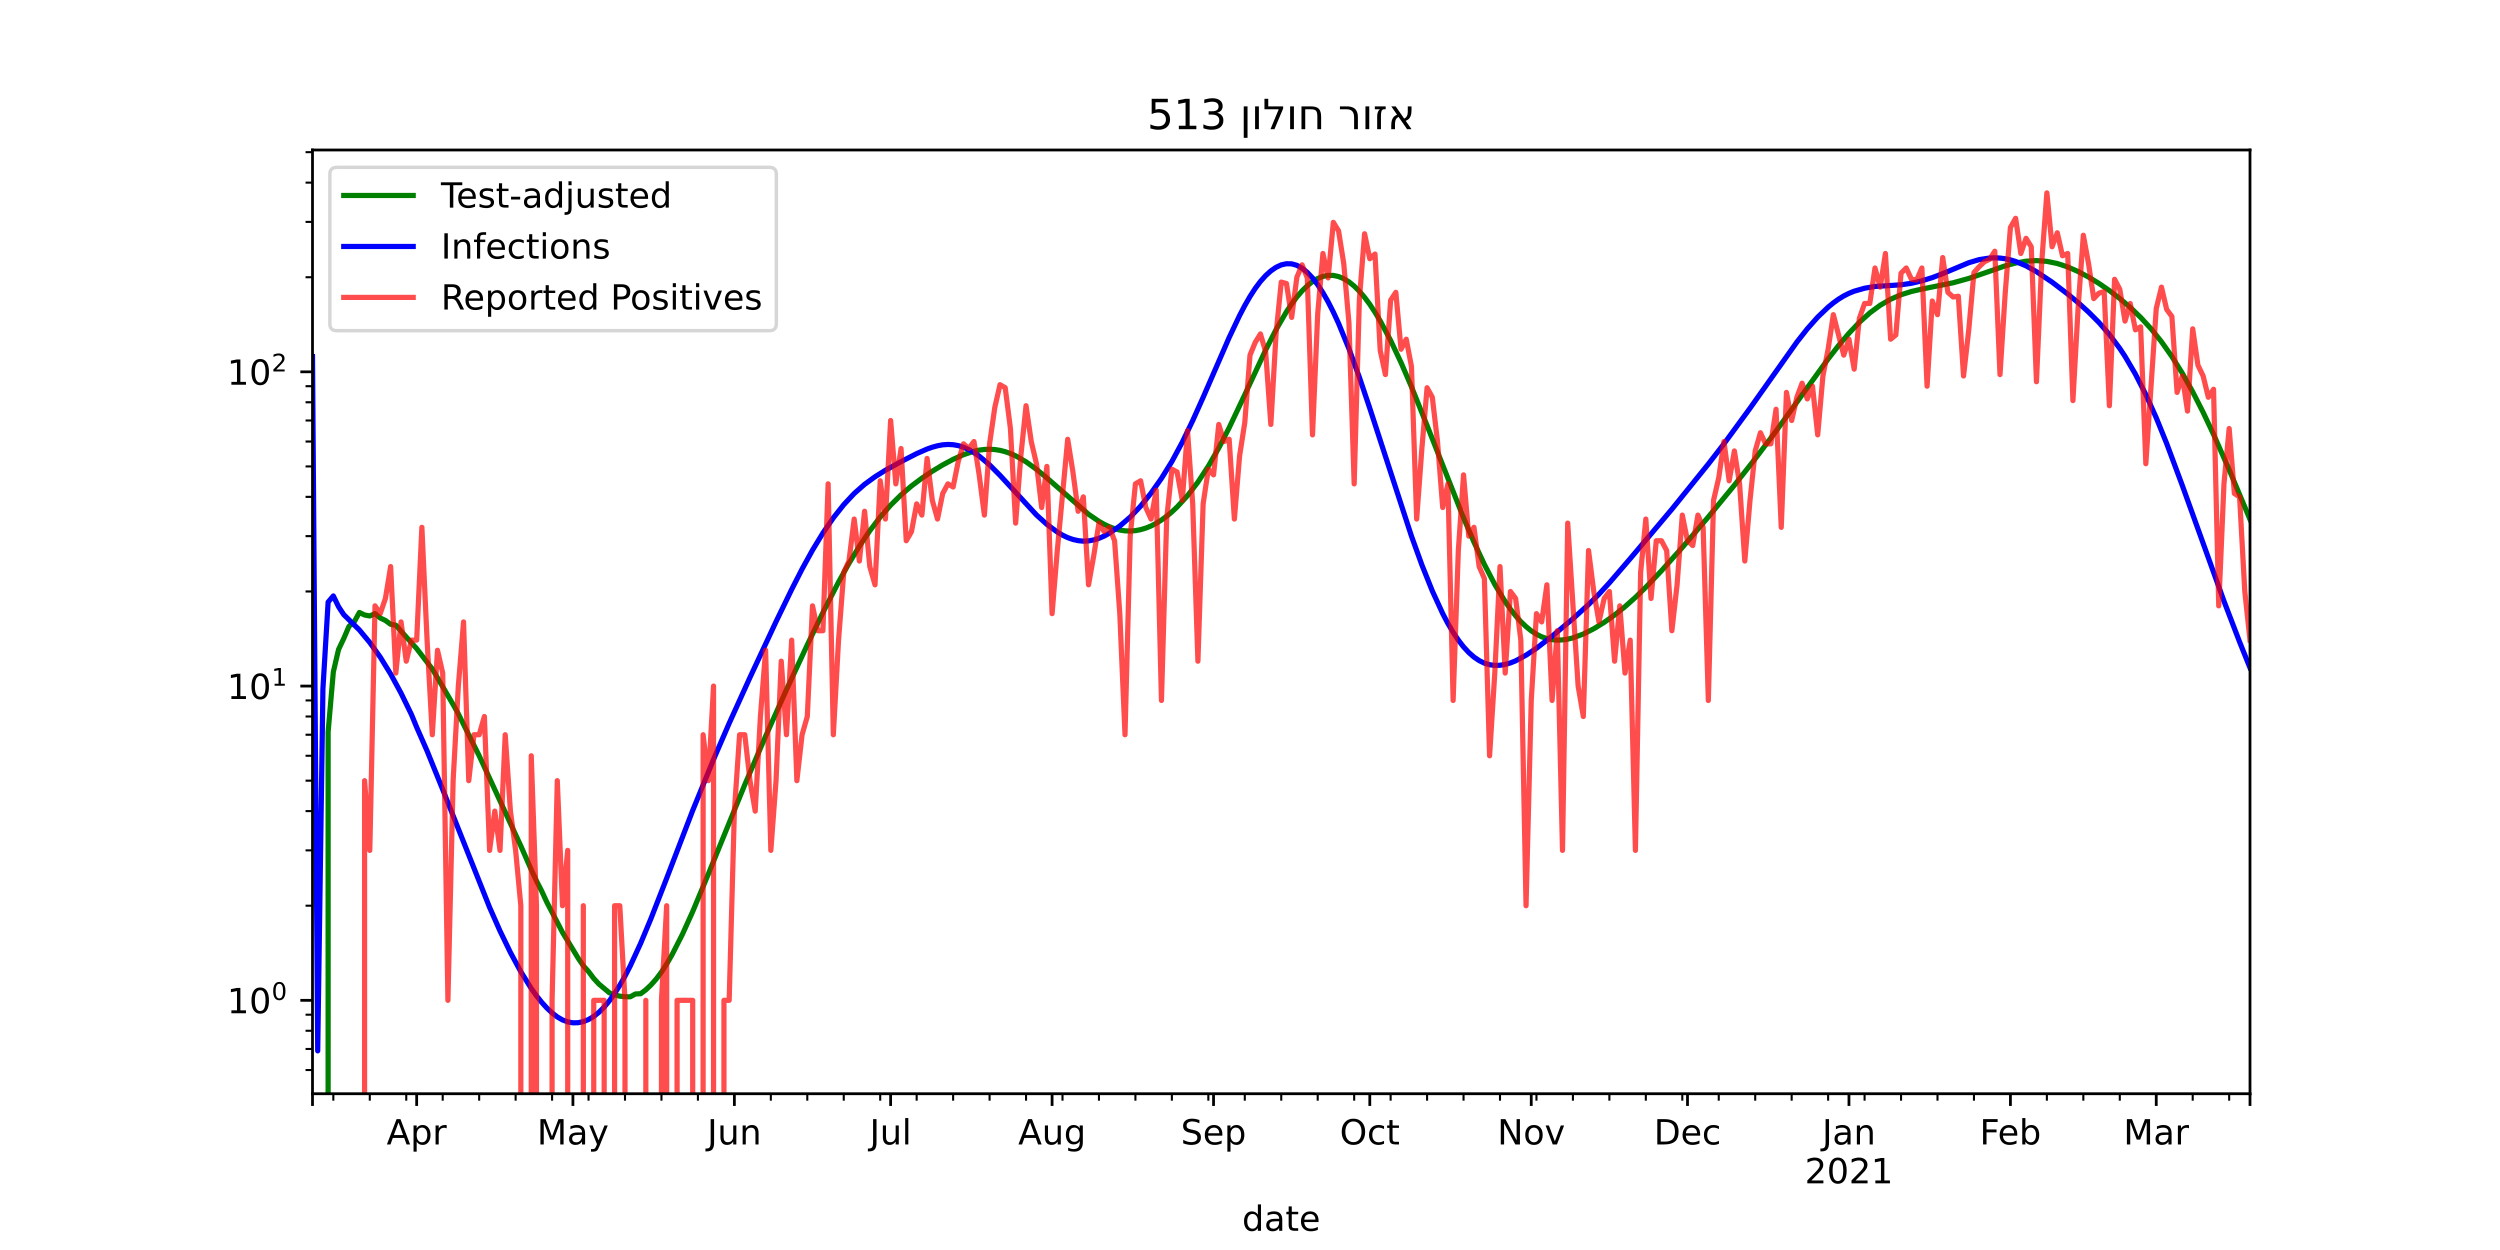 <?xml version="1.0" encoding="utf-8" standalone="no"?>
<!DOCTYPE svg PUBLIC "-//W3C//DTD SVG 1.1//EN"
  "http://www.w3.org/Graphics/SVG/1.1/DTD/svg11.dtd">
<!-- Created with matplotlib (https://matplotlib.org/) -->
<svg height="360pt" version="1.1" viewBox="0 0 720 360" width="720pt" xmlns="http://www.w3.org/2000/svg" xmlns:xlink="http://www.w3.org/1999/xlink">
 <defs>
  <style type="text/css">*{stroke-linecap:butt;stroke-linejoin:round;}</style>
 </defs>
 <g id="figure_1">
  <g id="patch_1">
   <path d="M 0 360 
L 720 360 
L 720 0 
L 0 0 
z
" style="fill:#ffffff;"/>
  </g>
  <g id="axes_1">
   <g id="patch_2">
    <path d="M 90 315 
L 648 315 
L 648 43.2 
L 90 43.2 
z
" style="fill:#ffffff;"/>
   </g>
   <g id="matplotlib.axis_1">
    <g id="xtick_1">
     <g id="line2d_1">
      <defs>
       <path d="M 0 0 
L 0 3.5 
" id="mc187a72973" style="stroke:#000000;stroke-width:0.8;"/>
      </defs>
      <g>
       <use style="stroke:#000000;stroke-width:0.8;" x="90" xlink:href="#mc187a72973" y="315"/>
      </g>
     </g>
    </g>
    <g id="xtick_2">
     <g id="line2d_2">
      <g>
       <use style="stroke:#000000;stroke-width:0.8;" x="120" xlink:href="#mc187a72973" y="315"/>
      </g>
     </g>
     <g id="text_1">
      <!-- Apr -->
      <g transform="translate(111.35 329.598)scale(0.1 -0.1)">
       <defs>
        <path d="M 34.188 63.188 
L 20.797 26.906 
L 47.609 26.906 
z
M 28.609 72.906 
L 39.797 72.906 
L 67.578 0 
L 57.328 0 
L 50.688 18.703 
L 17.828 18.703 
L 11.188 0 
L 0.781 0 
z
" id="DejaVuSans-65"/>
        <path d="M 18.109 8.203 
L 18.109 -20.797 
L 9.078 -20.797 
L 9.078 54.688 
L 18.109 54.688 
L 18.109 46.391 
Q 20.953 51.266 25.266 53.625 
Q 29.594 56 35.594 56 
Q 45.562 56 51.781 48.094 
Q 58.016 40.188 58.016 27.297 
Q 58.016 14.406 51.781 6.484 
Q 45.562 -1.422 35.594 -1.422 
Q 29.594 -1.422 25.266 0.953 
Q 20.953 3.328 18.109 8.203 
z
M 48.688 27.297 
Q 48.688 37.203 44.609 42.844 
Q 40.531 48.484 33.406 48.484 
Q 26.266 48.484 22.188 42.844 
Q 18.109 37.203 18.109 27.297 
Q 18.109 17.391 22.188 11.75 
Q 26.266 6.109 33.406 6.109 
Q 40.531 6.109 44.609 11.75 
Q 48.688 17.391 48.688 27.297 
z
" id="DejaVuSans-112"/>
        <path d="M 41.109 46.297 
Q 39.594 47.172 37.812 47.578 
Q 36.031 48 33.891 48 
Q 26.266 48 22.188 43.047 
Q 18.109 38.094 18.109 28.812 
L 18.109 0 
L 9.078 0 
L 9.078 54.688 
L 18.109 54.688 
L 18.109 46.188 
Q 20.953 51.172 25.484 53.578 
Q 30.031 56 36.531 56 
Q 37.453 56 38.578 55.875 
Q 39.703 55.766 41.062 55.516 
z
" id="DejaVuSans-114"/>
       </defs>
       <use xlink:href="#DejaVuSans-65"/>
       <use x="68.408" xlink:href="#DejaVuSans-112"/>
       <use x="131.885" xlink:href="#DejaVuSans-114"/>
      </g>
     </g>
    </g>
    <g id="xtick_3">
     <g id="line2d_3">
      <g>
       <use style="stroke:#000000;stroke-width:0.8;" x="165" xlink:href="#mc187a72973" y="315"/>
      </g>
     </g>
     <g id="text_2">
      <!-- May -->
      <g transform="translate(154.662 329.598)scale(0.1 -0.1)">
       <defs>
        <path d="M 9.812 72.906 
L 24.516 72.906 
L 43.109 23.297 
L 61.812 72.906 
L 76.516 72.906 
L 76.516 0 
L 66.891 0 
L 66.891 64.016 
L 48.094 14.016 
L 38.188 14.016 
L 19.391 64.016 
L 19.391 0 
L 9.812 0 
z
" id="DejaVuSans-77"/>
        <path d="M 34.281 27.484 
Q 23.391 27.484 19.188 25 
Q 14.984 22.516 14.984 16.5 
Q 14.984 11.719 18.141 8.906 
Q 21.297 6.109 26.703 6.109 
Q 34.188 6.109 38.703 11.406 
Q 43.219 16.703 43.219 25.484 
L 43.219 27.484 
z
M 52.203 31.203 
L 52.203 0 
L 43.219 0 
L 43.219 8.297 
Q 40.141 3.328 35.547 0.953 
Q 30.953 -1.422 24.312 -1.422 
Q 15.922 -1.422 10.953 3.297 
Q 6 8.016 6 15.922 
Q 6 25.141 12.172 29.828 
Q 18.359 34.516 30.609 34.516 
L 43.219 34.516 
L 43.219 35.406 
Q 43.219 41.609 39.141 45 
Q 35.062 48.391 27.688 48.391 
Q 23 48.391 18.547 47.266 
Q 14.109 46.141 10.016 43.891 
L 10.016 52.203 
Q 14.938 54.109 19.578 55.047 
Q 24.219 56 28.609 56 
Q 40.484 56 46.344 49.844 
Q 52.203 43.703 52.203 31.203 
z
" id="DejaVuSans-97"/>
        <path d="M 32.172 -5.078 
Q 28.375 -14.844 24.75 -17.812 
Q 21.141 -20.797 15.094 -20.797 
L 7.906 -20.797 
L 7.906 -13.281 
L 13.188 -13.281 
Q 16.891 -13.281 18.938 -11.516 
Q 21 -9.766 23.484 -3.219 
L 25.094 0.875 
L 2.984 54.688 
L 12.5 54.688 
L 29.594 11.922 
L 46.688 54.688 
L 56.203 54.688 
z
" id="DejaVuSans-121"/>
       </defs>
       <use xlink:href="#DejaVuSans-77"/>
       <use x="86.279" xlink:href="#DejaVuSans-97"/>
       <use x="147.559" xlink:href="#DejaVuSans-121"/>
      </g>
     </g>
    </g>
    <g id="xtick_4">
     <g id="line2d_4">
      <g>
       <use style="stroke:#000000;stroke-width:0.8;" x="211.5" xlink:href="#mc187a72973" y="315"/>
      </g>
     </g>
     <g id="text_3">
      <!-- Jun -->
      <g transform="translate(203.688 329.598)scale(0.1 -0.1)">
       <defs>
        <path d="M 9.812 72.906 
L 19.672 72.906 
L 19.672 5.078 
Q 19.672 -8.109 14.672 -14.062 
Q 9.672 -20.016 -1.422 -20.016 
L -5.172 -20.016 
L -5.172 -11.719 
L -2.094 -11.719 
Q 4.438 -11.719 7.125 -8.047 
Q 9.812 -4.391 9.812 5.078 
z
" id="DejaVuSans-74"/>
        <path d="M 8.5 21.578 
L 8.5 54.688 
L 17.484 54.688 
L 17.484 21.922 
Q 17.484 14.156 20.5 10.266 
Q 23.531 6.391 29.594 6.391 
Q 36.859 6.391 41.078 11.031 
Q 45.312 15.672 45.312 23.688 
L 45.312 54.688 
L 54.297 54.688 
L 54.297 0 
L 45.312 0 
L 45.312 8.406 
Q 42.047 3.422 37.719 1 
Q 33.406 -1.422 27.688 -1.422 
Q 18.266 -1.422 13.375 4.438 
Q 8.5 10.297 8.5 21.578 
z
M 31.109 56 
z
" id="DejaVuSans-117"/>
        <path d="M 54.891 33.016 
L 54.891 0 
L 45.906 0 
L 45.906 32.719 
Q 45.906 40.484 42.875 44.328 
Q 39.844 48.188 33.797 48.188 
Q 26.516 48.188 22.312 43.547 
Q 18.109 38.922 18.109 30.906 
L 18.109 0 
L 9.078 0 
L 9.078 54.688 
L 18.109 54.688 
L 18.109 46.188 
Q 21.344 51.125 25.703 53.562 
Q 30.078 56 35.797 56 
Q 45.219 56 50.047 50.172 
Q 54.891 44.344 54.891 33.016 
z
" id="DejaVuSans-110"/>
       </defs>
       <use xlink:href="#DejaVuSans-74"/>
       <use x="29.492" xlink:href="#DejaVuSans-117"/>
       <use x="92.871" xlink:href="#DejaVuSans-110"/>
      </g>
     </g>
    </g>
    <g id="xtick_5">
     <g id="line2d_5">
      <g>
       <use style="stroke:#000000;stroke-width:0.8;" x="256.5" xlink:href="#mc187a72973" y="315"/>
      </g>
     </g>
     <g id="text_4">
      <!-- Jul -->
      <g transform="translate(250.467 329.598)scale(0.1 -0.1)">
       <defs>
        <path d="M 9.422 75.984 
L 18.406 75.984 
L 18.406 0 
L 9.422 0 
z
" id="DejaVuSans-108"/>
       </defs>
       <use xlink:href="#DejaVuSans-74"/>
       <use x="29.492" xlink:href="#DejaVuSans-117"/>
       <use x="92.871" xlink:href="#DejaVuSans-108"/>
      </g>
     </g>
    </g>
    <g id="xtick_6">
     <g id="line2d_6">
      <g>
       <use style="stroke:#000000;stroke-width:0.8;" x="303" xlink:href="#mc187a72973" y="315"/>
      </g>
     </g>
     <g id="text_5">
      <!-- Aug -->
      <g transform="translate(293.237 329.598)scale(0.1 -0.1)">
       <defs>
        <path d="M 45.406 27.984 
Q 45.406 37.75 41.375 43.109 
Q 37.359 48.484 30.078 48.484 
Q 22.859 48.484 18.828 43.109 
Q 14.797 37.75 14.797 27.984 
Q 14.797 18.266 18.828 12.891 
Q 22.859 7.516 30.078 7.516 
Q 37.359 7.516 41.375 12.891 
Q 45.406 18.266 45.406 27.984 
z
M 54.391 6.781 
Q 54.391 -7.172 48.188 -13.984 
Q 42 -20.797 29.203 -20.797 
Q 24.469 -20.797 20.266 -20.094 
Q 16.062 -19.391 12.109 -17.922 
L 12.109 -9.188 
Q 16.062 -11.328 19.922 -12.344 
Q 23.781 -13.375 27.781 -13.375 
Q 36.625 -13.375 41.016 -8.766 
Q 45.406 -4.156 45.406 5.172 
L 45.406 9.625 
Q 42.625 4.781 38.281 2.391 
Q 33.938 0 27.875 0 
Q 17.828 0 11.672 7.656 
Q 5.516 15.328 5.516 27.984 
Q 5.516 40.672 11.672 48.328 
Q 17.828 56 27.875 56 
Q 33.938 56 38.281 53.609 
Q 42.625 51.219 45.406 46.391 
L 45.406 54.688 
L 54.391 54.688 
z
" id="DejaVuSans-103"/>
       </defs>
       <use xlink:href="#DejaVuSans-65"/>
       <use x="68.408" xlink:href="#DejaVuSans-117"/>
       <use x="131.787" xlink:href="#DejaVuSans-103"/>
      </g>
     </g>
    </g>
    <g id="xtick_7">
     <g id="line2d_7">
      <g>
       <use style="stroke:#000000;stroke-width:0.8;" x="349.5" xlink:href="#mc187a72973" y="315"/>
      </g>
     </g>
     <g id="text_6">
      <!-- Sep -->
      <g transform="translate(340.075 329.598)scale(0.1 -0.1)">
       <defs>
        <path d="M 53.516 70.516 
L 53.516 60.891 
Q 47.906 63.578 42.922 64.891 
Q 37.938 66.219 33.297 66.219 
Q 25.25 66.219 20.875 63.094 
Q 16.5 59.969 16.5 54.203 
Q 16.5 49.359 19.406 46.891 
Q 22.312 44.438 30.422 42.922 
L 36.375 41.703 
Q 47.406 39.594 52.656 34.297 
Q 57.906 29 57.906 20.125 
Q 57.906 9.516 50.797 4.047 
Q 43.703 -1.422 29.984 -1.422 
Q 24.812 -1.422 18.969 -0.25 
Q 13.141 0.922 6.891 3.219 
L 6.891 13.375 
Q 12.891 10.016 18.656 8.297 
Q 24.422 6.594 29.984 6.594 
Q 38.422 6.594 43.016 9.906 
Q 47.609 13.234 47.609 19.391 
Q 47.609 24.75 44.312 27.781 
Q 41.016 30.812 33.5 32.328 
L 27.484 33.5 
Q 16.453 35.688 11.516 40.375 
Q 6.594 45.062 6.594 53.422 
Q 6.594 63.094 13.406 68.656 
Q 20.219 74.219 32.172 74.219 
Q 37.312 74.219 42.625 73.281 
Q 47.953 72.359 53.516 70.516 
z
" id="DejaVuSans-83"/>
        <path d="M 56.203 29.594 
L 56.203 25.203 
L 14.891 25.203 
Q 15.484 15.922 20.484 11.062 
Q 25.484 6.203 34.422 6.203 
Q 39.594 6.203 44.453 7.469 
Q 49.312 8.734 54.109 11.281 
L 54.109 2.781 
Q 49.266 0.734 44.188 -0.344 
Q 39.109 -1.422 33.891 -1.422 
Q 20.797 -1.422 13.156 6.188 
Q 5.516 13.812 5.516 26.812 
Q 5.516 40.234 12.766 48.109 
Q 20.016 56 32.328 56 
Q 43.359 56 49.781 48.891 
Q 56.203 41.797 56.203 29.594 
z
M 47.219 32.234 
Q 47.125 39.594 43.094 43.984 
Q 39.062 48.391 32.422 48.391 
Q 24.906 48.391 20.391 44.141 
Q 15.875 39.891 15.188 32.172 
z
" id="DejaVuSans-101"/>
       </defs>
       <use xlink:href="#DejaVuSans-83"/>
       <use x="63.477" xlink:href="#DejaVuSans-101"/>
       <use x="125" xlink:href="#DejaVuSans-112"/>
      </g>
     </g>
    </g>
    <g id="xtick_8">
     <g id="line2d_8">
      <g>
       <use style="stroke:#000000;stroke-width:0.8;" x="394.5" xlink:href="#mc187a72973" y="315"/>
      </g>
     </g>
     <g id="text_7">
      <!-- Oct -->
      <g transform="translate(385.855 329.598)scale(0.1 -0.1)">
       <defs>
        <path d="M 39.406 66.219 
Q 28.656 66.219 22.328 58.203 
Q 16.016 50.203 16.016 36.375 
Q 16.016 22.609 22.328 14.594 
Q 28.656 6.594 39.406 6.594 
Q 50.141 6.594 56.422 14.594 
Q 62.703 22.609 62.703 36.375 
Q 62.703 50.203 56.422 58.203 
Q 50.141 66.219 39.406 66.219 
z
M 39.406 74.219 
Q 54.734 74.219 63.906 63.938 
Q 73.094 53.656 73.094 36.375 
Q 73.094 19.141 63.906 8.859 
Q 54.734 -1.422 39.406 -1.422 
Q 24.031 -1.422 14.812 8.828 
Q 5.609 19.094 5.609 36.375 
Q 5.609 53.656 14.812 63.938 
Q 24.031 74.219 39.406 74.219 
z
" id="DejaVuSans-79"/>
        <path d="M 48.781 52.594 
L 48.781 44.188 
Q 44.969 46.297 41.141 47.344 
Q 37.312 48.391 33.406 48.391 
Q 24.656 48.391 19.812 42.844 
Q 14.984 37.312 14.984 27.297 
Q 14.984 17.281 19.812 11.734 
Q 24.656 6.203 33.406 6.203 
Q 37.312 6.203 41.141 7.25 
Q 44.969 8.297 48.781 10.406 
L 48.781 2.094 
Q 45.016 0.344 40.984 -0.531 
Q 36.969 -1.422 32.422 -1.422 
Q 20.062 -1.422 12.781 6.344 
Q 5.516 14.109 5.516 27.297 
Q 5.516 40.672 12.859 48.328 
Q 20.219 56 33.016 56 
Q 37.156 56 41.109 55.141 
Q 45.062 54.297 48.781 52.594 
z
" id="DejaVuSans-99"/>
        <path d="M 18.312 70.219 
L 18.312 54.688 
L 36.812 54.688 
L 36.812 47.703 
L 18.312 47.703 
L 18.312 18.016 
Q 18.312 11.328 20.141 9.422 
Q 21.969 7.516 27.594 7.516 
L 36.812 7.516 
L 36.812 0 
L 27.594 0 
Q 17.188 0 13.234 3.875 
Q 9.281 7.766 9.281 18.016 
L 9.281 47.703 
L 2.688 47.703 
L 2.688 54.688 
L 9.281 54.688 
L 9.281 70.219 
z
" id="DejaVuSans-116"/>
       </defs>
       <use xlink:href="#DejaVuSans-79"/>
       <use x="78.711" xlink:href="#DejaVuSans-99"/>
       <use x="133.691" xlink:href="#DejaVuSans-116"/>
      </g>
     </g>
    </g>
    <g id="xtick_9">
     <g id="line2d_9">
      <g>
       <use style="stroke:#000000;stroke-width:0.8;" x="441" xlink:href="#mc187a72973" y="315"/>
      </g>
     </g>
     <g id="text_8">
      <!-- Nov -->
      <g transform="translate(431.241 329.598)scale(0.1 -0.1)">
       <defs>
        <path d="M 9.812 72.906 
L 23.094 72.906 
L 55.422 11.922 
L 55.422 72.906 
L 64.984 72.906 
L 64.984 0 
L 51.703 0 
L 19.391 60.984 
L 19.391 0 
L 9.812 0 
z
" id="DejaVuSans-78"/>
        <path d="M 30.609 48.391 
Q 23.391 48.391 19.188 42.75 
Q 14.984 37.109 14.984 27.297 
Q 14.984 17.484 19.156 11.844 
Q 23.344 6.203 30.609 6.203 
Q 37.797 6.203 41.984 11.859 
Q 46.188 17.531 46.188 27.297 
Q 46.188 37.016 41.984 42.703 
Q 37.797 48.391 30.609 48.391 
z
M 30.609 56 
Q 42.328 56 49.016 48.375 
Q 55.719 40.766 55.719 27.297 
Q 55.719 13.875 49.016 6.219 
Q 42.328 -1.422 30.609 -1.422 
Q 18.844 -1.422 12.172 6.219 
Q 5.516 13.875 5.516 27.297 
Q 5.516 40.766 12.172 48.375 
Q 18.844 56 30.609 56 
z
" id="DejaVuSans-111"/>
        <path d="M 2.984 54.688 
L 12.5 54.688 
L 29.594 8.797 
L 46.688 54.688 
L 56.203 54.688 
L 35.688 0 
L 23.484 0 
z
" id="DejaVuSans-118"/>
       </defs>
       <use xlink:href="#DejaVuSans-78"/>
       <use x="74.805" xlink:href="#DejaVuSans-111"/>
       <use x="135.986" xlink:href="#DejaVuSans-118"/>
      </g>
     </g>
    </g>
    <g id="xtick_10">
     <g id="line2d_10">
      <g>
       <use style="stroke:#000000;stroke-width:0.8;" x="486" xlink:href="#mc187a72973" y="315"/>
      </g>
     </g>
     <g id="text_9">
      <!-- Dec -->
      <g transform="translate(476.324 329.598)scale(0.1 -0.1)">
       <defs>
        <path d="M 19.672 64.797 
L 19.672 8.109 
L 31.594 8.109 
Q 46.688 8.109 53.688 14.938 
Q 60.688 21.781 60.688 36.531 
Q 60.688 51.172 53.688 57.984 
Q 46.688 64.797 31.594 64.797 
z
M 9.812 72.906 
L 30.078 72.906 
Q 51.266 72.906 61.172 64.094 
Q 71.094 55.281 71.094 36.531 
Q 71.094 17.672 61.125 8.828 
Q 51.172 0 30.078 0 
L 9.812 0 
z
" id="DejaVuSans-68"/>
       </defs>
       <use xlink:href="#DejaVuSans-68"/>
       <use x="77.002" xlink:href="#DejaVuSans-101"/>
       <use x="138.525" xlink:href="#DejaVuSans-99"/>
      </g>
     </g>
    </g>
    <g id="xtick_11">
     <g id="line2d_11">
      <g>
       <use style="stroke:#000000;stroke-width:0.8;" x="532.5" xlink:href="#mc187a72973" y="315"/>
      </g>
     </g>
     <g id="text_10">
      <!-- Jan -->
      <g transform="translate(524.792 329.598)scale(0.1 -0.1)">
       <use xlink:href="#DejaVuSans-74"/>
       <use x="29.492" xlink:href="#DejaVuSans-97"/>
       <use x="90.771" xlink:href="#DejaVuSans-110"/>
      </g>
      <!-- 2021 -->
      <g transform="translate(519.775 340.796)scale(0.1 -0.1)">
       <defs>
        <path d="M 19.188 8.297 
L 53.609 8.297 
L 53.609 0 
L 7.328 0 
L 7.328 8.297 
Q 12.938 14.109 22.625 23.891 
Q 32.328 33.688 34.812 36.531 
Q 39.547 41.844 41.422 45.531 
Q 43.312 49.219 43.312 52.781 
Q 43.312 58.594 39.234 62.25 
Q 35.156 65.922 28.609 65.922 
Q 23.969 65.922 18.812 64.312 
Q 13.672 62.703 7.812 59.422 
L 7.812 69.391 
Q 13.766 71.781 18.938 73 
Q 24.125 74.219 28.422 74.219 
Q 39.75 74.219 46.484 68.547 
Q 53.219 62.891 53.219 53.422 
Q 53.219 48.922 51.531 44.891 
Q 49.859 40.875 45.406 35.406 
Q 44.188 33.984 37.641 27.219 
Q 31.109 20.453 19.188 8.297 
z
" id="DejaVuSans-50"/>
        <path d="M 31.781 66.406 
Q 24.172 66.406 20.328 58.906 
Q 16.5 51.422 16.5 36.375 
Q 16.5 21.391 20.328 13.891 
Q 24.172 6.391 31.781 6.391 
Q 39.453 6.391 43.281 13.891 
Q 47.125 21.391 47.125 36.375 
Q 47.125 51.422 43.281 58.906 
Q 39.453 66.406 31.781 66.406 
z
M 31.781 74.219 
Q 44.047 74.219 50.516 64.516 
Q 56.984 54.828 56.984 36.375 
Q 56.984 17.969 50.516 8.266 
Q 44.047 -1.422 31.781 -1.422 
Q 19.531 -1.422 13.062 8.266 
Q 6.594 17.969 6.594 36.375 
Q 6.594 54.828 13.062 64.516 
Q 19.531 74.219 31.781 74.219 
z
" id="DejaVuSans-48"/>
        <path d="M 12.406 8.297 
L 28.516 8.297 
L 28.516 63.922 
L 10.984 60.406 
L 10.984 69.391 
L 28.422 72.906 
L 38.281 72.906 
L 38.281 8.297 
L 54.391 8.297 
L 54.391 0 
L 12.406 0 
z
" id="DejaVuSans-49"/>
       </defs>
       <use xlink:href="#DejaVuSans-50"/>
       <use x="63.623" xlink:href="#DejaVuSans-48"/>
       <use x="127.246" xlink:href="#DejaVuSans-50"/>
       <use x="190.869" xlink:href="#DejaVuSans-49"/>
      </g>
     </g>
    </g>
    <g id="xtick_12">
     <g id="line2d_12">
      <g>
       <use style="stroke:#000000;stroke-width:0.8;" x="579" xlink:href="#mc187a72973" y="315"/>
      </g>
     </g>
     <g id="text_11">
      <!-- Feb -->
      <g transform="translate(570.148 329.598)scale(0.1 -0.1)">
       <defs>
        <path d="M 9.812 72.906 
L 51.703 72.906 
L 51.703 64.594 
L 19.672 64.594 
L 19.672 43.109 
L 48.578 43.109 
L 48.578 34.812 
L 19.672 34.812 
L 19.672 0 
L 9.812 0 
z
" id="DejaVuSans-70"/>
        <path d="M 48.688 27.297 
Q 48.688 37.203 44.609 42.844 
Q 40.531 48.484 33.406 48.484 
Q 26.266 48.484 22.188 42.844 
Q 18.109 37.203 18.109 27.297 
Q 18.109 17.391 22.188 11.75 
Q 26.266 6.109 33.406 6.109 
Q 40.531 6.109 44.609 11.75 
Q 48.688 17.391 48.688 27.297 
z
M 18.109 46.391 
Q 20.953 51.266 25.266 53.625 
Q 29.594 56 35.594 56 
Q 45.562 56 51.781 48.094 
Q 58.016 40.188 58.016 27.297 
Q 58.016 14.406 51.781 6.484 
Q 45.562 -1.422 35.594 -1.422 
Q 29.594 -1.422 25.266 0.953 
Q 20.953 3.328 18.109 8.203 
L 18.109 0 
L 9.078 0 
L 9.078 75.984 
L 18.109 75.984 
z
" id="DejaVuSans-98"/>
       </defs>
       <use xlink:href="#DejaVuSans-70"/>
       <use x="52.02" xlink:href="#DejaVuSans-101"/>
       <use x="113.543" xlink:href="#DejaVuSans-98"/>
      </g>
     </g>
    </g>
    <g id="xtick_13">
     <g id="line2d_13">
      <g>
       <use style="stroke:#000000;stroke-width:0.8;" x="621" xlink:href="#mc187a72973" y="315"/>
      </g>
     </g>
     <g id="text_12">
      <!-- Mar -->
      <g transform="translate(611.566 329.598)scale(0.1 -0.1)">
       <use xlink:href="#DejaVuSans-77"/>
       <use x="86.279" xlink:href="#DejaVuSans-97"/>
       <use x="147.559" xlink:href="#DejaVuSans-114"/>
      </g>
     </g>
    </g>
    <g id="xtick_14">
     <g id="line2d_14">
      <g>
       <use style="stroke:#000000;stroke-width:0.8;" x="648" xlink:href="#mc187a72973" y="315"/>
      </g>
     </g>
    </g>
    <g id="xtick_15">
     <g id="line2d_15">
      <defs>
       <path d="M 0 0 
L 0 2 
" id="m4cc86587af" style="stroke:#000000;stroke-width:0.6;"/>
      </defs>
      <g>
       <use style="stroke:#000000;stroke-width:0.6;" x="96" xlink:href="#m4cc86587af" y="315"/>
      </g>
     </g>
    </g>
    <g id="xtick_16">
     <g id="line2d_16">
      <g>
       <use style="stroke:#000000;stroke-width:0.6;" x="106.5" xlink:href="#m4cc86587af" y="315"/>
      </g>
     </g>
    </g>
    <g id="xtick_17">
     <g id="line2d_17">
      <g>
       <use style="stroke:#000000;stroke-width:0.6;" x="117" xlink:href="#m4cc86587af" y="315"/>
      </g>
     </g>
    </g>
    <g id="xtick_18">
     <g id="line2d_18">
      <g>
       <use style="stroke:#000000;stroke-width:0.6;" x="127.5" xlink:href="#m4cc86587af" y="315"/>
      </g>
     </g>
    </g>
    <g id="xtick_19">
     <g id="line2d_19">
      <g>
       <use style="stroke:#000000;stroke-width:0.6;" x="138" xlink:href="#m4cc86587af" y="315"/>
      </g>
     </g>
    </g>
    <g id="xtick_20">
     <g id="line2d_20">
      <g>
       <use style="stroke:#000000;stroke-width:0.6;" x="148.5" xlink:href="#m4cc86587af" y="315"/>
      </g>
     </g>
    </g>
    <g id="xtick_21">
     <g id="line2d_21">
      <g>
       <use style="stroke:#000000;stroke-width:0.6;" x="159" xlink:href="#m4cc86587af" y="315"/>
      </g>
     </g>
    </g>
    <g id="xtick_22">
     <g id="line2d_22">
      <g>
       <use style="stroke:#000000;stroke-width:0.6;" x="169.5" xlink:href="#m4cc86587af" y="315"/>
      </g>
     </g>
    </g>
    <g id="xtick_23">
     <g id="line2d_23">
      <g>
       <use style="stroke:#000000;stroke-width:0.6;" x="180" xlink:href="#m4cc86587af" y="315"/>
      </g>
     </g>
    </g>
    <g id="xtick_24">
     <g id="line2d_24">
      <g>
       <use style="stroke:#000000;stroke-width:0.6;" x="190.5" xlink:href="#m4cc86587af" y="315"/>
      </g>
     </g>
    </g>
    <g id="xtick_25">
     <g id="line2d_25">
      <g>
       <use style="stroke:#000000;stroke-width:0.6;" x="201" xlink:href="#m4cc86587af" y="315"/>
      </g>
     </g>
    </g>
    <g id="xtick_26">
     <g id="line2d_26">
      <g>
       <use style="stroke:#000000;stroke-width:0.6;" x="222" xlink:href="#m4cc86587af" y="315"/>
      </g>
     </g>
    </g>
    <g id="xtick_27">
     <g id="line2d_27">
      <g>
       <use style="stroke:#000000;stroke-width:0.6;" x="232.5" xlink:href="#m4cc86587af" y="315"/>
      </g>
     </g>
    </g>
    <g id="xtick_28">
     <g id="line2d_28">
      <g>
       <use style="stroke:#000000;stroke-width:0.6;" x="243" xlink:href="#m4cc86587af" y="315"/>
      </g>
     </g>
    </g>
    <g id="xtick_29">
     <g id="line2d_29">
      <g>
       <use style="stroke:#000000;stroke-width:0.6;" x="253.5" xlink:href="#m4cc86587af" y="315"/>
      </g>
     </g>
    </g>
    <g id="xtick_30">
     <g id="line2d_30">
      <g>
       <use style="stroke:#000000;stroke-width:0.6;" x="264" xlink:href="#m4cc86587af" y="315"/>
      </g>
     </g>
    </g>
    <g id="xtick_31">
     <g id="line2d_31">
      <g>
       <use style="stroke:#000000;stroke-width:0.6;" x="274.5" xlink:href="#m4cc86587af" y="315"/>
      </g>
     </g>
    </g>
    <g id="xtick_32">
     <g id="line2d_32">
      <g>
       <use style="stroke:#000000;stroke-width:0.6;" x="285" xlink:href="#m4cc86587af" y="315"/>
      </g>
     </g>
    </g>
    <g id="xtick_33">
     <g id="line2d_33">
      <g>
       <use style="stroke:#000000;stroke-width:0.6;" x="295.5" xlink:href="#m4cc86587af" y="315"/>
      </g>
     </g>
    </g>
    <g id="xtick_34">
     <g id="line2d_34">
      <g>
       <use style="stroke:#000000;stroke-width:0.6;" x="306" xlink:href="#m4cc86587af" y="315"/>
      </g>
     </g>
    </g>
    <g id="xtick_35">
     <g id="line2d_35">
      <g>
       <use style="stroke:#000000;stroke-width:0.6;" x="316.5" xlink:href="#m4cc86587af" y="315"/>
      </g>
     </g>
    </g>
    <g id="xtick_36">
     <g id="line2d_36">
      <g>
       <use style="stroke:#000000;stroke-width:0.6;" x="327" xlink:href="#m4cc86587af" y="315"/>
      </g>
     </g>
    </g>
    <g id="xtick_37">
     <g id="line2d_37">
      <g>
       <use style="stroke:#000000;stroke-width:0.6;" x="337.5" xlink:href="#m4cc86587af" y="315"/>
      </g>
     </g>
    </g>
    <g id="xtick_38">
     <g id="line2d_38">
      <g>
       <use style="stroke:#000000;stroke-width:0.6;" x="348" xlink:href="#m4cc86587af" y="315"/>
      </g>
     </g>
    </g>
    <g id="xtick_39">
     <g id="line2d_39">
      <g>
       <use style="stroke:#000000;stroke-width:0.6;" x="358.5" xlink:href="#m4cc86587af" y="315"/>
      </g>
     </g>
    </g>
    <g id="xtick_40">
     <g id="line2d_40">
      <g>
       <use style="stroke:#000000;stroke-width:0.6;" x="369" xlink:href="#m4cc86587af" y="315"/>
      </g>
     </g>
    </g>
    <g id="xtick_41">
     <g id="line2d_41">
      <g>
       <use style="stroke:#000000;stroke-width:0.6;" x="379.5" xlink:href="#m4cc86587af" y="315"/>
      </g>
     </g>
    </g>
    <g id="xtick_42">
     <g id="line2d_42">
      <g>
       <use style="stroke:#000000;stroke-width:0.6;" x="390" xlink:href="#m4cc86587af" y="315"/>
      </g>
     </g>
    </g>
    <g id="xtick_43">
     <g id="line2d_43">
      <g>
       <use style="stroke:#000000;stroke-width:0.6;" x="400.5" xlink:href="#m4cc86587af" y="315"/>
      </g>
     </g>
    </g>
    <g id="xtick_44">
     <g id="line2d_44">
      <g>
       <use style="stroke:#000000;stroke-width:0.6;" x="411" xlink:href="#m4cc86587af" y="315"/>
      </g>
     </g>
    </g>
    <g id="xtick_45">
     <g id="line2d_45">
      <g>
       <use style="stroke:#000000;stroke-width:0.6;" x="421.5" xlink:href="#m4cc86587af" y="315"/>
      </g>
     </g>
    </g>
    <g id="xtick_46">
     <g id="line2d_46">
      <g>
       <use style="stroke:#000000;stroke-width:0.6;" x="432" xlink:href="#m4cc86587af" y="315"/>
      </g>
     </g>
    </g>
    <g id="xtick_47">
     <g id="line2d_47">
      <g>
       <use style="stroke:#000000;stroke-width:0.6;" x="442.5" xlink:href="#m4cc86587af" y="315"/>
      </g>
     </g>
    </g>
    <g id="xtick_48">
     <g id="line2d_48">
      <g>
       <use style="stroke:#000000;stroke-width:0.6;" x="453" xlink:href="#m4cc86587af" y="315"/>
      </g>
     </g>
    </g>
    <g id="xtick_49">
     <g id="line2d_49">
      <g>
       <use style="stroke:#000000;stroke-width:0.6;" x="463.5" xlink:href="#m4cc86587af" y="315"/>
      </g>
     </g>
    </g>
    <g id="xtick_50">
     <g id="line2d_50">
      <g>
       <use style="stroke:#000000;stroke-width:0.6;" x="474" xlink:href="#m4cc86587af" y="315"/>
      </g>
     </g>
    </g>
    <g id="xtick_51">
     <g id="line2d_51">
      <g>
       <use style="stroke:#000000;stroke-width:0.6;" x="484.5" xlink:href="#m4cc86587af" y="315"/>
      </g>
     </g>
    </g>
    <g id="xtick_52">
     <g id="line2d_52">
      <g>
       <use style="stroke:#000000;stroke-width:0.6;" x="495" xlink:href="#m4cc86587af" y="315"/>
      </g>
     </g>
    </g>
    <g id="xtick_53">
     <g id="line2d_53">
      <g>
       <use style="stroke:#000000;stroke-width:0.6;" x="505.5" xlink:href="#m4cc86587af" y="315"/>
      </g>
     </g>
    </g>
    <g id="xtick_54">
     <g id="line2d_54">
      <g>
       <use style="stroke:#000000;stroke-width:0.6;" x="516" xlink:href="#m4cc86587af" y="315"/>
      </g>
     </g>
    </g>
    <g id="xtick_55">
     <g id="line2d_55">
      <g>
       <use style="stroke:#000000;stroke-width:0.6;" x="526.5" xlink:href="#m4cc86587af" y="315"/>
      </g>
     </g>
    </g>
    <g id="xtick_56">
     <g id="line2d_56">
      <g>
       <use style="stroke:#000000;stroke-width:0.6;" x="537" xlink:href="#m4cc86587af" y="315"/>
      </g>
     </g>
    </g>
    <g id="xtick_57">
     <g id="line2d_57">
      <g>
       <use style="stroke:#000000;stroke-width:0.6;" x="547.5" xlink:href="#m4cc86587af" y="315"/>
      </g>
     </g>
    </g>
    <g id="xtick_58">
     <g id="line2d_58">
      <g>
       <use style="stroke:#000000;stroke-width:0.6;" x="558" xlink:href="#m4cc86587af" y="315"/>
      </g>
     </g>
    </g>
    <g id="xtick_59">
     <g id="line2d_59">
      <g>
       <use style="stroke:#000000;stroke-width:0.6;" x="568.5" xlink:href="#m4cc86587af" y="315"/>
      </g>
     </g>
    </g>
    <g id="xtick_60">
     <g id="line2d_60">
      <g>
       <use style="stroke:#000000;stroke-width:0.6;" x="589.5" xlink:href="#m4cc86587af" y="315"/>
      </g>
     </g>
    </g>
    <g id="xtick_61">
     <g id="line2d_61">
      <g>
       <use style="stroke:#000000;stroke-width:0.6;" x="600" xlink:href="#m4cc86587af" y="315"/>
      </g>
     </g>
    </g>
    <g id="xtick_62">
     <g id="line2d_62">
      <g>
       <use style="stroke:#000000;stroke-width:0.6;" x="610.5" xlink:href="#m4cc86587af" y="315"/>
      </g>
     </g>
    </g>
    <g id="xtick_63">
     <g id="line2d_63">
      <g>
       <use style="stroke:#000000;stroke-width:0.6;" x="631.5" xlink:href="#m4cc86587af" y="315"/>
      </g>
     </g>
    </g>
    <g id="xtick_64">
     <g id="line2d_64">
      <g>
       <use style="stroke:#000000;stroke-width:0.6;" x="642" xlink:href="#m4cc86587af" y="315"/>
      </g>
     </g>
    </g>
    <g id="text_13">
     <!-- date -->
     <g transform="translate(357.725 354.474)scale(0.1 -0.1)">
      <defs>
       <path d="M 45.406 46.391 
L 45.406 75.984 
L 54.391 75.984 
L 54.391 0 
L 45.406 0 
L 45.406 8.203 
Q 42.578 3.328 38.25 0.953 
Q 33.938 -1.422 27.875 -1.422 
Q 17.969 -1.422 11.734 6.484 
Q 5.516 14.406 5.516 27.297 
Q 5.516 40.188 11.734 48.094 
Q 17.969 56 27.875 56 
Q 33.938 56 38.25 53.625 
Q 42.578 51.266 45.406 46.391 
z
M 14.797 27.297 
Q 14.797 17.391 18.875 11.75 
Q 22.953 6.109 30.078 6.109 
Q 37.203 6.109 41.297 11.75 
Q 45.406 17.391 45.406 27.297 
Q 45.406 37.203 41.297 42.844 
Q 37.203 48.484 30.078 48.484 
Q 22.953 48.484 18.875 42.844 
Q 14.797 37.203 14.797 27.297 
z
" id="DejaVuSans-100"/>
      </defs>
      <use xlink:href="#DejaVuSans-100"/>
      <use x="63.477" xlink:href="#DejaVuSans-97"/>
      <use x="124.756" xlink:href="#DejaVuSans-116"/>
      <use x="163.965" xlink:href="#DejaVuSans-101"/>
     </g>
    </g>
   </g>
   <g id="matplotlib.axis_2">
    <g id="ytick_1">
     <g id="line2d_65">
      <defs>
       <path d="M 0 0 
L -3.5 0 
" id="m1395e1dcda" style="stroke:#000000;stroke-width:0.8;"/>
      </defs>
      <g>
       <use style="stroke:#000000;stroke-width:0.8;" x="90" xlink:href="#m1395e1dcda" y="288.09"/>
      </g>
     </g>
     <g id="text_14">
      <!-- $\mathdefault{10^{0}}$ -->
      <g transform="translate(65.4 291.889)scale(0.1 -0.1)">
       <use transform="translate(0 0.766)" xlink:href="#DejaVuSans-49"/>
       <use transform="translate(63.623 0.766)" xlink:href="#DejaVuSans-48"/>
       <use transform="translate(128.203 39.047)scale(0.7)" xlink:href="#DejaVuSans-48"/>
      </g>
     </g>
    </g>
    <g id="ytick_2">
     <g id="line2d_66">
      <g>
       <use style="stroke:#000000;stroke-width:0.8;" x="90" xlink:href="#m1395e1dcda" y="197.587"/>
      </g>
     </g>
     <g id="text_15">
      <!-- $\mathdefault{10^{1}}$ -->
      <g transform="translate(65.4 201.387)scale(0.1 -0.1)">
       <use transform="translate(0 0.684)" xlink:href="#DejaVuSans-49"/>
       <use transform="translate(63.623 0.684)" xlink:href="#DejaVuSans-48"/>
       <use transform="translate(128.203 38.966)scale(0.7)" xlink:href="#DejaVuSans-49"/>
      </g>
     </g>
    </g>
    <g id="ytick_3">
     <g id="line2d_67">
      <g>
       <use style="stroke:#000000;stroke-width:0.8;" x="90" xlink:href="#m1395e1dcda" y="107.085"/>
      </g>
     </g>
     <g id="text_16">
      <!-- $\mathdefault{10^{2}}$ -->
      <g transform="translate(65.4 110.884)scale(0.1 -0.1)">
       <use transform="translate(0 0.766)" xlink:href="#DejaVuSans-49"/>
       <use transform="translate(63.623 0.766)" xlink:href="#DejaVuSans-48"/>
       <use transform="translate(128.203 39.047)scale(0.7)" xlink:href="#DejaVuSans-50"/>
      </g>
     </g>
    </g>
    <g id="ytick_4">
     <g id="line2d_68">
      <defs>
       <path d="M 0 0 
L -2 0 
" id="m946f362d8f" style="stroke:#000000;stroke-width:0.6;"/>
      </defs>
      <g>
       <use style="stroke:#000000;stroke-width:0.6;" x="90" xlink:href="#m946f362d8f" y="308.168"/>
      </g>
     </g>
    </g>
    <g id="ytick_5">
     <g id="line2d_69">
      <g>
       <use style="stroke:#000000;stroke-width:0.6;" x="90" xlink:href="#m946f362d8f" y="302.109"/>
      </g>
     </g>
    </g>
    <g id="ytick_6">
     <g id="line2d_70">
      <g>
       <use style="stroke:#000000;stroke-width:0.6;" x="90" xlink:href="#m946f362d8f" y="296.861"/>
      </g>
     </g>
    </g>
    <g id="ytick_7">
     <g id="line2d_71">
      <g>
       <use style="stroke:#000000;stroke-width:0.6;" x="90" xlink:href="#m946f362d8f" y="292.231"/>
      </g>
     </g>
    </g>
    <g id="ytick_8">
     <g id="line2d_72">
      <g>
       <use style="stroke:#000000;stroke-width:0.6;" x="90" xlink:href="#m946f362d8f" y="260.846"/>
      </g>
     </g>
    </g>
    <g id="ytick_9">
     <g id="line2d_73">
      <g>
       <use style="stroke:#000000;stroke-width:0.6;" x="90" xlink:href="#m946f362d8f" y="244.909"/>
      </g>
     </g>
    </g>
    <g id="ytick_10">
     <g id="line2d_74">
      <g>
       <use style="stroke:#000000;stroke-width:0.6;" x="90" xlink:href="#m946f362d8f" y="233.602"/>
      </g>
     </g>
    </g>
    <g id="ytick_11">
     <g id="line2d_75">
      <g>
       <use style="stroke:#000000;stroke-width:0.6;" x="90" xlink:href="#m946f362d8f" y="224.831"/>
      </g>
     </g>
    </g>
    <g id="ytick_12">
     <g id="line2d_76">
      <g>
       <use style="stroke:#000000;stroke-width:0.6;" x="90" xlink:href="#m946f362d8f" y="217.665"/>
      </g>
     </g>
    </g>
    <g id="ytick_13">
     <g id="line2d_77">
      <g>
       <use style="stroke:#000000;stroke-width:0.6;" x="90" xlink:href="#m946f362d8f" y="211.606"/>
      </g>
     </g>
    </g>
    <g id="ytick_14">
     <g id="line2d_78">
      <g>
       <use style="stroke:#000000;stroke-width:0.6;" x="90" xlink:href="#m946f362d8f" y="206.358"/>
      </g>
     </g>
    </g>
    <g id="ytick_15">
     <g id="line2d_79">
      <g>
       <use style="stroke:#000000;stroke-width:0.6;" x="90" xlink:href="#m946f362d8f" y="201.729"/>
      </g>
     </g>
    </g>
    <g id="ytick_16">
     <g id="line2d_80">
      <g>
       <use style="stroke:#000000;stroke-width:0.6;" x="90" xlink:href="#m946f362d8f" y="170.343"/>
      </g>
     </g>
    </g>
    <g id="ytick_17">
     <g id="line2d_81">
      <g>
       <use style="stroke:#000000;stroke-width:0.6;" x="90" xlink:href="#m946f362d8f" y="154.407"/>
      </g>
     </g>
    </g>
    <g id="ytick_18">
     <g id="line2d_82">
      <g>
       <use style="stroke:#000000;stroke-width:0.6;" x="90" xlink:href="#m946f362d8f" y="143.099"/>
      </g>
     </g>
    </g>
    <g id="ytick_19">
     <g id="line2d_83">
      <g>
       <use style="stroke:#000000;stroke-width:0.6;" x="90" xlink:href="#m946f362d8f" y="134.329"/>
      </g>
     </g>
    </g>
    <g id="ytick_20">
     <g id="line2d_84">
      <g>
       <use style="stroke:#000000;stroke-width:0.6;" x="90" xlink:href="#m946f362d8f" y="127.162"/>
      </g>
     </g>
    </g>
    <g id="ytick_21">
     <g id="line2d_85">
      <g>
       <use style="stroke:#000000;stroke-width:0.6;" x="90" xlink:href="#m946f362d8f" y="121.104"/>
      </g>
     </g>
    </g>
    <g id="ytick_22">
     <g id="line2d_86">
      <g>
       <use style="stroke:#000000;stroke-width:0.6;" x="90" xlink:href="#m946f362d8f" y="115.855"/>
      </g>
     </g>
    </g>
    <g id="ytick_23">
     <g id="line2d_87">
      <g>
       <use style="stroke:#000000;stroke-width:0.6;" x="90" xlink:href="#m946f362d8f" y="111.226"/>
      </g>
     </g>
    </g>
    <g id="ytick_24">
     <g id="line2d_88">
      <g>
       <use style="stroke:#000000;stroke-width:0.6;" x="90" xlink:href="#m946f362d8f" y="79.84"/>
      </g>
     </g>
    </g>
    <g id="ytick_25">
     <g id="line2d_89">
      <g>
       <use style="stroke:#000000;stroke-width:0.6;" x="90" xlink:href="#m946f362d8f" y="63.904"/>
      </g>
     </g>
    </g>
    <g id="ytick_26">
     <g id="line2d_90">
      <g>
       <use style="stroke:#000000;stroke-width:0.6;" x="90" xlink:href="#m946f362d8f" y="52.596"/>
      </g>
     </g>
    </g>
    <g id="ytick_27">
     <g id="line2d_91">
      <g>
       <use style="stroke:#000000;stroke-width:0.6;" x="90" xlink:href="#m946f362d8f" y="43.826"/>
      </g>
     </g>
    </g>
   </g>
   <g id="line2d_92">
    <path clip-path="url(#p923e09480b)" d="M 94.498 361 
L 94.5 210.76 
L 96 193.526 
L 97.5 187.063 
L 99 183.89 
L 100.5 180.397 
L 102 179.115 
L 103.5 176.391 
L 105 177.119 
L 106.5 177.396 
L 108 176.719 
L 109.5 177.979 
L 111 178.694 
L 112.5 179.8 
L 114 180.054 
L 117 183.456 
L 120 186.798 
L 124.5 192.667 
L 130.5 202.904 
L 132 205.588 
L 136.5 214.663 
L 138 217.655 
L 150 243.643 
L 153 250.486 
L 154.5 253.696 
L 156 256.613 
L 157.5 259.859 
L 162 268.529 
L 166.5 275.93 
L 168 278.147 
L 169.5 279.802 
L 171 281.806 
L 172.5 283.421 
L 175.5 285.927 
L 177 286.519 
L 178.5 286.902 
L 180 287.052 
L 181.5 287.089 
L 183 286.262 
L 184.5 286.191 
L 186 285.069 
L 187.5 283.647 
L 189 281.948 
L 190.5 279.942 
L 192 277.634 
L 193.5 275.047 
L 196.5 269.159 
L 199.5 262.522 
L 204 251.718 
L 214.5 225.978 
L 220.5 212.018 
L 226.5 198.654 
L 232.5 185.728 
L 237 176.401 
L 241.5 167.64 
L 244.5 162.257 
L 247.5 157.315 
L 250.5 152.861 
L 253.5 148.919 
L 256.5 145.487 
L 259.5 142.525 
L 262.5 139.963 
L 265.5 137.72 
L 268.5 135.714 
L 271.5 133.9 
L 274.5 132.29 
L 277.5 130.944 
L 280.5 129.96 
L 282 129.636 
L 283.5 129.441 
L 285 129.383 
L 286.5 129.469 
L 288 129.703 
L 289.5 130.084 
L 291 130.611 
L 292.5 131.279 
L 295.5 133.001 
L 298.5 135.16 
L 301.5 137.645 
L 313.5 148.107 
L 316.5 150.153 
L 318 150.998 
L 319.5 151.705 
L 321 152.261 
L 322.5 152.656 
L 324 152.883 
L 325.5 152.938 
L 327 152.822 
L 328.5 152.538 
L 330 152.089 
L 331.5 151.478 
L 333 150.704 
L 334.5 149.769 
L 336 148.675 
L 337.5 147.425 
L 339 146.021 
L 342 142.752 
L 345 138.844 
L 348 134.262 
L 351 129.021 
L 354 123.184 
L 358.5 113.675 
L 364.5 100.816 
L 367.5 94.934 
L 370.5 89.776 
L 372 87.528 
L 373.5 85.523 
L 375 83.776 
L 376.5 82.3 
L 378 81.106 
L 379.5 80.206 
L 381 79.606 
L 382.5 79.311 
L 384 79.324 
L 385.5 79.643 
L 387 80.264 
L 388.5 81.182 
L 390 82.389 
L 391.5 83.878 
L 393 85.637 
L 394.5 87.656 
L 396 89.922 
L 397.5 92.421 
L 400.5 98.058 
L 403.5 104.432 
L 406.5 111.389 
L 411 122.557 
L 421.5 149.136 
L 424.5 156.128 
L 427.5 162.568 
L 430.5 168.322 
L 433.5 173.278 
L 435 175.428 
L 436.5 177.347 
L 438 179.03 
L 439.5 180.475 
L 441 181.682 
L 442.5 182.653 
L 444 183.396 
L 445.5 183.918 
L 447 184.234 
L 448.5 184.356 
L 450 184.298 
L 451.5 184.077 
L 453 183.709 
L 456 182.598 
L 459 181.083 
L 462 179.245 
L 465 177.124 
L 468 174.724 
L 471 172.044 
L 474 169.115 
L 478.5 164.379 
L 484.5 157.669 
L 492 148.877 
L 499.5 139.74 
L 505.5 132.124 
L 511.5 124.153 
L 519 113.736 
L 526.5 103.38 
L 529.5 99.523 
L 532.5 95.976 
L 535.5 92.817 
L 538.5 90.116 
L 541.5 87.91 
L 544.5 86.179 
L 547.5 84.881 
L 550.5 83.943 
L 553.5 83.253 
L 562.5 81.439 
L 567 80.193 
L 571.5 78.65 
L 577.5 76.562 
L 580.5 75.752 
L 583.5 75.227 
L 586.5 75.055 
L 589.5 75.274 
L 592.5 75.892 
L 595.5 76.882 
L 598.5 78.197 
L 601.5 79.792 
L 604.5 81.626 
L 607.5 83.684 
L 610.5 85.974 
L 613.5 88.53 
L 616.5 91.408 
L 619.5 94.681 
L 622.5 98.419 
L 625.5 102.676 
L 628.5 107.488 
L 631.5 112.857 
L 634.5 118.749 
L 637.5 125.099 
L 642 135.284 
L 648 149.594 
L 648 149.594 
" style="fill:none;stroke:#008000;stroke-linecap:square;stroke-width:1.5;"/>
   </g>
   <g id="line2d_93">
    <path clip-path="url(#p923e09480b)" d="M 90 102.686 
L 91.5 302.645 
L 93 198.433 
L 94.5 173.4 
L 96 171.633 
L 97.5 174.728 
L 99 177.016 
L 103.5 181.429 
L 106.5 185.051 
L 109.5 189.243 
L 112.5 194.103 
L 115.5 199.632 
L 118.5 205.792 
L 120 209.443 
L 123 216.267 
L 127.5 227.384 
L 141 261.326 
L 144 268.112 
L 147 274.319 
L 150 279.855 
L 153 284.675 
L 154.5 286.78 
L 156 288.659 
L 157.5 290.305 
L 159 291.721 
L 160.5 292.877 
L 162 293.739 
L 163.5 294.308 
L 165 294.575 
L 166.5 294.541 
L 168 294.222 
L 169.5 293.62 
L 171 292.725 
L 172.5 291.531 
L 174 290.039 
L 175.5 288.238 
L 177 286.132 
L 178.5 283.754 
L 180 281.116 
L 181.5 278.206 
L 184.5 271.682 
L 187.5 264.492 
L 192 252.945 
L 199.5 233.404 
L 205.5 218.715 
L 210 208.31 
L 216 195.088 
L 223.5 179.031 
L 228 169.76 
L 231 163.886 
L 234 158.438 
L 237 153.512 
L 240 149.138 
L 243 145.345 
L 246 142.131 
L 249 139.489 
L 252 137.31 
L 255 135.431 
L 259.5 132.954 
L 264 130.641 
L 267 129.322 
L 268.5 128.794 
L 270 128.383 
L 271.5 128.108 
L 273 128.002 
L 274.5 128.077 
L 276 128.341 
L 277.5 128.807 
L 279 129.473 
L 280.5 130.326 
L 282 131.359 
L 285 133.885 
L 288 136.903 
L 298.5 148.307 
L 301.5 151.013 
L 304.5 153.226 
L 306 154.12 
L 307.5 154.836 
L 309 155.363 
L 310.5 155.707 
L 312 155.852 
L 313.5 155.778 
L 315 155.499 
L 316.5 155.037 
L 318 154.39 
L 319.5 153.561 
L 322.5 151.494 
L 325.5 148.928 
L 328.5 145.758 
L 331.5 142.02 
L 334.5 137.768 
L 337.5 132.919 
L 340.5 127.348 
L 343.5 121.134 
L 346.5 114.441 
L 354 97.2 
L 357 90.87 
L 358.5 87.999 
L 360 85.387 
L 361.5 83.071 
L 363 81.06 
L 364.5 79.381 
L 366 78.027 
L 367.5 76.986 
L 369 76.288 
L 370.5 75.954 
L 372 75.99 
L 373.5 76.414 
L 375 77.237 
L 376.5 78.454 
L 378 80.045 
L 379.5 81.998 
L 381 84.301 
L 382.5 86.932 
L 384 89.878 
L 385.5 93.126 
L 388.5 100.447 
L 391.5 108.671 
L 394.5 117.586 
L 406.5 154.397 
L 409.5 162.694 
L 412.5 170.183 
L 415.5 176.712 
L 417 179.567 
L 418.5 182.116 
L 420 184.356 
L 421.5 186.293 
L 423 187.918 
L 424.5 189.231 
L 426 190.249 
L 427.5 190.986 
L 429 191.444 
L 430.5 191.64 
L 432 191.599 
L 433.5 191.351 
L 435 190.921 
L 436.5 190.321 
L 439.5 188.692 
L 442.5 186.705 
L 447 183.228 
L 453 178.188 
L 457.5 174.111 
L 460.5 171.13 
L 463.5 167.853 
L 469.5 160.886 
L 481.5 146.649 
L 492 133.64 
L 496.5 127.822 
L 504 117.575 
L 517.5 98.515 
L 520.5 94.7 
L 523.5 91.326 
L 526.5 88.466 
L 528 87.236 
L 529.5 86.155 
L 531 85.236 
L 532.5 84.477 
L 534 83.866 
L 537 83.009 
L 540 82.497 
L 544.5 82.221 
L 547.5 82.021 
L 550.5 81.584 
L 553.5 80.875 
L 556.5 79.951 
L 559.5 78.81 
L 567 75.667 
L 570 74.771 
L 573 74.309 
L 574.5 74.253 
L 576 74.325 
L 577.5 74.52 
L 579 74.841 
L 580.5 75.297 
L 583.5 76.569 
L 586.5 78.24 
L 591 81.256 
L 595.5 84.683 
L 598.5 87.151 
L 601.5 89.871 
L 604.5 92.877 
L 607.5 96.341 
L 610.5 100.358 
L 612 102.625 
L 615 107.753 
L 618 113.64 
L 621 120.323 
L 624 127.734 
L 628.5 139.807 
L 640.5 173.114 
L 645 184.875 
L 648 192.316 
L 648 192.316 
" style="fill:none;stroke:#0000ff;stroke-linecap:square;stroke-width:1.5;"/>
   </g>
   <g id="line2d_94">
    <path clip-path="url(#p923e09480b)" d="M 104.998 361 
L 105 224.831 
L 106.5 244.909 
L 108 174.484 
L 109.5 176.731 
L 111 172.359 
L 112.5 163.177 
L 114 193.841 
L 115.5 179.114 
L 117 190.421 
L 118.5 184.362 
L 120 184.362 
L 121.5 151.87 
L 123 184.362 
L 124.5 211.606 
L 126 187.275 
L 127.5 193.841 
L 129 288.09 
L 130.5 224.831 
L 132 197.587 
L 133.5 179.114 
L 135 224.831 
L 136.5 211.606 
L 138 211.606 
L 139.5 206.358 
L 141 244.909 
L 142.5 233.602 
L 144 244.909 
L 145.5 211.606 
L 147 233.602 
L 148.5 244.909 
L 150 260.846 
L 150.002 361 
M 152.998 361 
L 153 217.665 
L 154.5 260.846 
L 154.502 361 
M 158.999 361 
L 159 288.09 
L 160.5 224.831 
L 162 260.846 
L 163.5 244.909 
L 163.502 361 
M 167.998 361 
L 168 260.846 
L 168.002 361 
M 170.999 361 
L 171 288.09 
L 174 288.09 
L 174.001 361 
M 176.998 361 
L 177 260.846 
L 178.5 260.846 
L 180 288.09 
L 180.001 361 
M 185.999 361 
L 186 288.09 
L 186.001 361 
M 190.499 361 
L 190.5 288.09 
L 192 260.846 
L 192.002 361 
M 194.999 361 
L 195 288.09 
L 199.5 288.09 
L 199.501 361 
M 202.498 361 
L 202.5 211.606 
L 204 224.831 
L 205.5 197.587 
L 205.503 361 
M 208.499 361 
L 208.5 288.09 
L 210 288.09 
L 211.5 233.602 
L 213 211.606 
L 214.5 211.606 
L 216 224.831 
L 217.5 233.602 
L 219 206.358 
L 220.5 187.275 
L 222 244.909 
L 223.5 224.831 
L 225 190.421 
L 226.5 211.606 
L 228 184.362 
L 229.5 224.831 
L 231 211.606 
L 232.5 206.358 
L 234 174.484 
L 235.5 181.651 
L 237 181.651 
L 238.5 139.353 
L 240 211.606 
L 241.5 184.362 
L 243 164.85 
L 244.5 161.573 
L 246 149.487 
L 247.5 161.573 
L 249 147.24 
L 250.5 163.177 
L 252 168.426 
L 253.5 138.47 
L 255 149.487 
L 256.5 121.104 
L 258 139.353 
L 259.5 129.179 
L 261 155.739 
L 262.5 153.118 
L 264 145.115 
L 265.5 148.348 
L 267 132.038 
L 268.5 144.094 
L 270 149.487 
L 271.5 142.129 
L 273 139.353 
L 274.5 140.257 
L 276 132.787 
L 277.5 127.823 
L 279 129.179 
L 280.5 127.162 
L 282 136.761 
L 283.5 148.348 
L 285 127.823 
L 286.5 117.357 
L 288 110.791 
L 289.5 111.665 
L 291 123.416 
L 292.5 150.66 
L 294 131.304 
L 295.5 116.85 
L 297 127.162 
L 298.5 133.55 
L 300 146.163 
L 301.5 134.329 
L 303 176.731 
L 304.5 158.548 
L 307.5 126.513 
L 309 135.933 
L 310.5 147.24 
L 312 143.099 
L 313.5 168.426 
L 315 160.031 
L 316.5 150.66 
L 318 153.118 
L 319.5 151.87 
L 321 155.739 
L 322.5 176.731 
L 324 211.606 
L 325.5 154.407 
L 327 139.353 
L 328.5 138.47 
L 330 146.163 
L 331.5 149.487 
L 333 141.182 
L 334.5 201.729 
L 336 149.487 
L 337.5 135.123 
L 339 135.933 
L 340.5 144.094 
L 342 124.016 
L 343.5 145.115 
L 345 190.421 
L 346.5 145.115 
L 348 135.123 
L 349.5 136.761 
L 351 122.243 
L 352.5 127.162 
L 354 126.513 
L 355.5 149.487 
L 357 131.304 
L 358.5 121.669 
L 360 102.281 
L 361.5 98.63 
L 363 96.172 
L 364.5 101.251 
L 366 122.243 
L 367.5 96.172 
L 369 81.241 
L 370.5 81.65 
L 372 91.411 
L 373.5 79.84 
L 375 76.273 
L 376.5 80.037 
L 378 125.245 
L 379.5 90.369 
L 381 73.003 
L 382.5 80.037 
L 384 64.035 
L 385.5 66.475 
L 387 75.916 
L 388.5 93.026 
L 390 139.353 
L 391.5 86.228 
L 393 67.324 
L 394.5 74.518 
L 396 73.169 
L 397.5 100.913 
L 399 107.879 
L 400.5 86.46 
L 402 84.201 
L 403.5 100.579 
L 405 97.69 
L 406.5 105.543 
L 408 149.487 
L 409.5 129.179 
L 411 111.665 
L 412.5 114.408 
L 414 127.162 
L 415.5 146.163 
L 417 139.353 
L 418.5 201.729 
L 420 158.548 
L 421.5 136.761 
L 423 154.407 
L 424.5 151.87 
L 426 163.177 
L 427.5 166.597 
L 429 217.665 
L 430.5 193.841 
L 432 163.177 
L 433.5 193.841 
L 435 170.343 
L 436.5 172.359 
L 438 184.362 
L 439.5 260.846 
L 441 201.729 
L 442.5 176.731 
L 444 179.114 
L 445.5 168.426 
L 447 201.729 
L 448.5 181.651 
L 450 244.909 
L 451.5 150.66 
L 454.5 197.587 
L 456 206.358 
L 457.5 158.548 
L 459 170.343 
L 460.5 179.114 
L 462 172.359 
L 463.5 170.343 
L 465 190.421 
L 466.5 174.484 
L 468 193.841 
L 469.5 184.362 
L 471 244.909 
L 472.5 164.85 
L 474 149.487 
L 475.5 172.359 
L 477 155.739 
L 478.5 155.739 
L 480 158.548 
L 481.5 181.651 
L 483 168.426 
L 484.5 148.348 
L 486 155.739 
L 487.5 157.118 
L 489 148.348 
L 490.5 151.87 
L 492 201.729 
L 493.5 144.094 
L 495 137.606 
L 496.5 127.162 
L 498 138.47 
L 499.5 129.874 
L 501 139.353 
L 502.5 161.573 
L 504 144.094 
L 505.5 129.874 
L 507 124.626 
L 508.5 127.823 
L 510 127.823 
L 511.5 117.871 
L 513 151.87 
L 514.5 113.013 
L 516 121.104 
L 517.5 114.408 
L 519 110.362 
L 520.5 114.885 
L 522 111.226 
L 523.5 125.245 
L 525 108.282 
L 526.5 100.579 
L 528 90.627 
L 531 102.281 
L 532.5 97.69 
L 534 106.306 
L 535.5 91.675 
L 537 87.402 
L 538.5 87.402 
L 540 77.181 
L 541.5 82.693 
L 543 73.003 
L 544.5 97.69 
L 546 96.471 
L 547.5 78.679 
L 549 77.181 
L 550.5 80.434 
L 552 80.635 
L 553.5 77.181 
L 555 111.226 
L 556.5 86.693 
L 558 90.627 
L 559.5 74.177 
L 561 84.201 
L 562.5 85.541 
L 564 85.314 
L 565.5 108.282 
L 567 94.999 
L 568.5 78.488 
L 570 76.815 
L 571.5 75.386 
L 573 74.69 
L 574.5 72.348 
L 576 107.879 
L 577.5 84.421 
L 579 65.508 
L 580.5 62.869 
L 582 73.003 
L 583.5 68.632 
L 585 71.07 
L 586.5 109.937 
L 588 75.739 
L 589.5 55.555 
L 591 71.07 
L 592.5 67.039 
L 594 73.669 
L 595.5 73.003 
L 597 115.367 
L 598.5 88.611 
L 600 67.755 
L 601.5 75.916 
L 603 85.998 
L 604.5 84.421 
L 606 83.982 
L 607.5 116.85 
L 609 80.434 
L 610.5 83.332 
L 612 92.48 
L 613.5 87.402 
L 615 94.999 
L 616.5 94.141 
L 618 133.55 
L 621 88.857 
L 622.5 82.693 
L 624 89.105 
L 625.5 91.148 
L 627 113.013 
L 628.5 108.282 
L 630 118.392 
L 631.5 94.711 
L 633 105.167 
L 634.5 108.282 
L 636 114.408 
L 637.5 112.109 
L 639 174.484 
L 640.5 139.353 
L 642 123.416 
L 643.5 142.129 
L 645 143.099 
L 646.5 170.343 
L 648 184.362 
L 648 184.362 
" style="fill:none;stroke:#ff0000;stroke-linecap:square;stroke-opacity:0.7;stroke-width:1.5;"/>
   </g>
   <g id="patch_3">
    <path d="M 90 315 
L 90 43.2 
" style="fill:none;stroke:#000000;stroke-linecap:square;stroke-linejoin:miter;stroke-width:0.8;"/>
   </g>
   <g id="patch_4">
    <path d="M 648 315 
L 648 43.2 
" style="fill:none;stroke:#000000;stroke-linecap:square;stroke-linejoin:miter;stroke-width:0.8;"/>
   </g>
   <g id="patch_5">
    <path d="M 90 315 
L 648 315 
" style="fill:none;stroke:#000000;stroke-linecap:square;stroke-linejoin:miter;stroke-width:0.8;"/>
   </g>
   <g id="patch_6">
    <path d="M 90 43.2 
L 648 43.2 
" style="fill:none;stroke:#000000;stroke-linecap:square;stroke-linejoin:miter;stroke-width:0.8;"/>
   </g>
   <g id="text_17">
    <!-- 513 ןולוח רוזא -->
    <g transform="translate(330.388 37.2)scale(0.12 -0.12)">
     <defs>
      <path d="M 10.797 72.906 
L 49.516 72.906 
L 49.516 64.594 
L 19.828 64.594 
L 19.828 46.734 
Q 21.969 47.469 24.109 47.828 
Q 26.266 48.188 28.422 48.188 
Q 40.625 48.188 47.75 41.5 
Q 54.891 34.812 54.891 23.391 
Q 54.891 11.625 47.562 5.094 
Q 40.234 -1.422 26.906 -1.422 
Q 22.312 -1.422 17.547 -0.641 
Q 12.797 0.141 7.719 1.703 
L 7.719 11.625 
Q 12.109 9.234 16.797 8.062 
Q 21.484 6.891 26.703 6.891 
Q 35.156 6.891 40.078 11.328 
Q 45.016 15.766 45.016 23.391 
Q 45.016 31 40.078 35.438 
Q 35.156 39.891 26.703 39.891 
Q 22.75 39.891 18.812 39.016 
Q 14.891 38.141 10.797 36.281 
z
" id="DejaVuSans-53"/>
      <path d="M 40.578 39.312 
Q 47.656 37.797 51.625 33 
Q 55.609 28.219 55.609 21.188 
Q 55.609 10.406 48.188 4.484 
Q 40.766 -1.422 27.094 -1.422 
Q 22.516 -1.422 17.656 -0.516 
Q 12.797 0.391 7.625 2.203 
L 7.625 11.719 
Q 11.719 9.328 16.594 8.109 
Q 21.484 6.891 26.812 6.891 
Q 36.078 6.891 40.938 10.547 
Q 45.797 14.203 45.797 21.188 
Q 45.797 27.641 41.281 31.266 
Q 36.766 34.906 28.719 34.906 
L 20.219 34.906 
L 20.219 43.016 
L 29.109 43.016 
Q 36.375 43.016 40.234 45.922 
Q 44.094 48.828 44.094 54.297 
Q 44.094 59.906 40.109 62.906 
Q 36.141 65.922 28.719 65.922 
Q 24.656 65.922 20.016 65.031 
Q 15.375 64.156 9.812 62.312 
L 9.812 71.094 
Q 15.438 72.656 20.344 73.438 
Q 25.25 74.219 29.594 74.219 
Q 40.828 74.219 47.359 69.109 
Q 53.906 64.016 53.906 55.328 
Q 53.906 49.266 50.438 45.094 
Q 46.969 40.922 40.578 39.312 
z
" id="DejaVuSans-51"/>
      <path id="DejaVuSans-32"/>
      <path d="M 18.172 54.688 
L 18.172 -20.797 
L 9.078 -20.797 
L 9.078 54.688 
z
" id="DejaVuSans-1503"/>
      <path d="M 18.172 54.688 
L 18.172 0 
L 9.078 0 
L 9.078 54.688 
z
" id="DejaVuSans-1493"/>
      <path d="M 18.797 0 
L 38.531 47.703 
L 4.297 47.703 
L 4.297 72.906 
L 13.422 72.906 
L 13.422 54.688 
L 49.219 54.641 
L 49.078 49.266 
L 28.328 0 
z
" id="DejaVuSans-1500"/>
      <path d="M 56.25 29.594 
L 56.25 0 
L 47.172 0 
L 47.172 30.906 
Q 47.172 40.578 44 44.141 
Q 40.828 47.703 31.844 47.703 
L 18.109 47.703 
L 18.109 0 
L 9.078 0 
L 9.078 54.688 
L 31.734 54.688 
Q 45.219 54.688 50.734 48.828 
Q 56.25 42.969 56.25 29.594 
z
" id="DejaVuSans-1495"/>
      <path d="M 47.359 27.828 
L 47.359 0 
L 38.281 0 
L 38.281 27.828 
Q 38.281 31.391 37.766 34.266 
Q 37.25 37.156 36 39.719 
Q 34.766 42.281 32.812 43.984 
Q 30.859 45.703 27.781 46.703 
Q 24.703 47.703 20.703 47.703 
L 4.297 47.703 
L 4.297 54.688 
L 20.656 54.688 
Q 26.812 54.688 31.469 53.391 
Q 36.141 52.094 39.109 49.828 
Q 42.094 47.562 43.969 44.109 
Q 45.844 40.672 46.594 36.734 
Q 47.359 32.812 47.359 27.828 
z
" id="DejaVuSans-1512"/>
      <path d="M 30.328 54.688 
L 30.328 47.703 
L 26.422 47.703 
Q 22.172 47.703 20.578 43.922 
Q 19 40.141 19 30.906 
L 19 0 
L 9.906 0 
L 9.906 30.906 
Q 9.906 37.109 11.781 41.453 
Q 13.672 45.797 16.406 47.703 
L 4.297 47.703 
L 4.297 54.688 
z
" id="DejaVuSans-1494"/>
      <path d="M 43.75 20.062 
L 57.672 0 
L 47.078 0 
L 26.766 29.297 
Q 25.391 28.609 24.531 28.094 
Q 23.688 27.594 22.312 26.297 
Q 20.953 25 20.141 23.406 
Q 19.344 21.828 18.703 19.141 
Q 18.062 16.453 18.062 13.094 
L 18.062 0 
L 9.078 0 
L 9.078 9.031 
Q 9.078 12.984 9.562 16.359 
Q 10.062 19.734 10.812 22.078 
Q 11.578 24.422 12.797 26.391 
Q 14.016 28.375 15.109 29.594 
Q 16.219 30.812 17.797 31.875 
Q 19.391 32.953 20.453 33.469 
Q 21.531 33.984 23.047 34.625 
L 9.188 54.688 
L 19.781 54.688 
L 40.094 25.391 
Q 41.406 26.031 42.25 26.531 
Q 43.109 27.047 44.469 28.359 
Q 45.844 29.688 46.672 31.266 
Q 47.516 32.859 48.141 35.547 
Q 48.781 38.234 48.781 41.609 
L 48.781 54.688 
L 57.766 54.688 
L 57.766 45.656 
Q 57.766 41.656 57.266 38.312 
Q 56.781 34.969 56.031 32.594 
Q 55.281 30.219 54.047 28.234 
Q 52.828 26.266 51.703 25.062 
Q 50.594 23.875 49.031 22.797 
Q 47.469 21.734 46.391 21.219 
Q 45.312 20.703 43.75 20.062 
z
" id="DejaVuSans-1488"/>
     </defs>
     <use xlink:href="#DejaVuSans-53"/>
     <use x="63.623" xlink:href="#DejaVuSans-49"/>
     <use x="127.246" xlink:href="#DejaVuSans-51"/>
     <use x="190.869" xlink:href="#DejaVuSans-32"/>
     <use x="222.656" xlink:href="#DejaVuSans-1503"/>
     <use x="249.902" xlink:href="#DejaVuSans-1493"/>
     <use x="277.148" xlink:href="#DejaVuSans-1500"/>
     <use x="333.984" xlink:href="#DejaVuSans-1493"/>
     <use x="361.23" xlink:href="#DejaVuSans-1495"/>
     <use x="426.562" xlink:href="#DejaVuSans-32"/>
     <use x="458.35" xlink:href="#DejaVuSans-1512"/>
     <use x="514.795" xlink:href="#DejaVuSans-1493"/>
     <use x="542.041" xlink:href="#DejaVuSans-1494"/>
     <use x="576.66" xlink:href="#DejaVuSans-1488"/>
    </g>
   </g>
   <g id="legend_1">
    <g id="patch_7">
     <path d="M 97 95.234 
L 221.583 95.234 
Q 223.583 95.234 223.583 93.234 
L 223.583 50.2 
Q 223.583 48.2 221.583 48.2 
L 97 48.2 
Q 95 48.2 95 50.2 
L 95 93.234 
Q 95 95.234 97 95.234 
z
" style="fill:#ffffff;opacity:0.8;stroke:#cccccc;stroke-linejoin:miter;"/>
    </g>
    <g id="line2d_95">
     <path d="M 99 56.298 
L 119 56.298 
" style="fill:none;stroke:#008000;stroke-linecap:square;stroke-width:1.5;"/>
    </g>
    <g id="line2d_96"/>
    <g id="text_18">
     <!-- Test-adjusted -->
     <g transform="translate(127 59.798)scale(0.1 -0.1)">
      <defs>
       <path d="M -0.297 72.906 
L 61.375 72.906 
L 61.375 64.594 
L 35.5 64.594 
L 35.5 0 
L 25.594 0 
L 25.594 64.594 
L -0.297 64.594 
z
" id="DejaVuSans-84"/>
       <path d="M 44.281 53.078 
L 44.281 44.578 
Q 40.484 46.531 36.375 47.5 
Q 32.281 48.484 27.875 48.484 
Q 21.188 48.484 17.844 46.438 
Q 14.5 44.391 14.5 40.281 
Q 14.5 37.156 16.891 35.375 
Q 19.281 33.594 26.516 31.984 
L 29.594 31.297 
Q 39.156 29.25 43.188 25.516 
Q 47.219 21.781 47.219 15.094 
Q 47.219 7.469 41.188 3.016 
Q 35.156 -1.422 24.609 -1.422 
Q 20.219 -1.422 15.453 -0.562 
Q 10.688 0.297 5.422 2 
L 5.422 11.281 
Q 10.406 8.688 15.234 7.391 
Q 20.062 6.109 24.812 6.109 
Q 31.156 6.109 34.562 8.281 
Q 37.984 10.453 37.984 14.406 
Q 37.984 18.062 35.516 20.016 
Q 33.062 21.969 24.703 23.781 
L 21.578 24.516 
Q 13.234 26.266 9.516 29.906 
Q 5.812 33.547 5.812 39.891 
Q 5.812 47.609 11.281 51.797 
Q 16.75 56 26.812 56 
Q 31.781 56 36.172 55.266 
Q 40.578 54.547 44.281 53.078 
z
" id="DejaVuSans-115"/>
       <path d="M 4.891 31.391 
L 31.203 31.391 
L 31.203 23.391 
L 4.891 23.391 
z
" id="DejaVuSans-45"/>
       <path d="M 9.422 54.688 
L 18.406 54.688 
L 18.406 -0.984 
Q 18.406 -11.422 14.422 -16.109 
Q 10.453 -20.797 1.609 -20.797 
L -1.812 -20.797 
L -1.812 -13.188 
L 0.594 -13.188 
Q 5.719 -13.188 7.562 -10.812 
Q 9.422 -8.453 9.422 -0.984 
z
M 9.422 75.984 
L 18.406 75.984 
L 18.406 64.594 
L 9.422 64.594 
z
" id="DejaVuSans-106"/>
      </defs>
      <use xlink:href="#DejaVuSans-84"/>
      <use x="44.084" xlink:href="#DejaVuSans-101"/>
      <use x="105.607" xlink:href="#DejaVuSans-115"/>
      <use x="157.707" xlink:href="#DejaVuSans-116"/>
      <use x="196.916" xlink:href="#DejaVuSans-45"/>
      <use x="233" xlink:href="#DejaVuSans-97"/>
      <use x="294.279" xlink:href="#DejaVuSans-100"/>
      <use x="357.756" xlink:href="#DejaVuSans-106"/>
      <use x="385.539" xlink:href="#DejaVuSans-117"/>
      <use x="448.918" xlink:href="#DejaVuSans-115"/>
      <use x="501.018" xlink:href="#DejaVuSans-116"/>
      <use x="540.227" xlink:href="#DejaVuSans-101"/>
      <use x="601.75" xlink:href="#DejaVuSans-100"/>
     </g>
    </g>
    <g id="line2d_97">
     <path d="M 99 70.977 
L 119 70.977 
" style="fill:none;stroke:#0000ff;stroke-linecap:square;stroke-width:1.5;"/>
    </g>
    <g id="line2d_98"/>
    <g id="text_19">
     <!-- Infections -->
     <g transform="translate(127 74.477)scale(0.1 -0.1)">
      <defs>
       <path d="M 9.812 72.906 
L 19.672 72.906 
L 19.672 0 
L 9.812 0 
z
" id="DejaVuSans-73"/>
       <path d="M 37.109 75.984 
L 37.109 68.5 
L 28.516 68.5 
Q 23.688 68.5 21.797 66.547 
Q 19.922 64.594 19.922 59.516 
L 19.922 54.688 
L 34.719 54.688 
L 34.719 47.703 
L 19.922 47.703 
L 19.922 0 
L 10.891 0 
L 10.891 47.703 
L 2.297 47.703 
L 2.297 54.688 
L 10.891 54.688 
L 10.891 58.5 
Q 10.891 67.625 15.141 71.797 
Q 19.391 75.984 28.609 75.984 
z
" id="DejaVuSans-102"/>
       <path d="M 9.422 54.688 
L 18.406 54.688 
L 18.406 0 
L 9.422 0 
z
M 9.422 75.984 
L 18.406 75.984 
L 18.406 64.594 
L 9.422 64.594 
z
" id="DejaVuSans-105"/>
      </defs>
      <use xlink:href="#DejaVuSans-73"/>
      <use x="29.492" xlink:href="#DejaVuSans-110"/>
      <use x="92.871" xlink:href="#DejaVuSans-102"/>
      <use x="128.076" xlink:href="#DejaVuSans-101"/>
      <use x="189.6" xlink:href="#DejaVuSans-99"/>
      <use x="244.58" xlink:href="#DejaVuSans-116"/>
      <use x="283.789" xlink:href="#DejaVuSans-105"/>
      <use x="311.572" xlink:href="#DejaVuSans-111"/>
      <use x="372.754" xlink:href="#DejaVuSans-110"/>
      <use x="436.133" xlink:href="#DejaVuSans-115"/>
     </g>
    </g>
    <g id="line2d_99">
     <path d="M 99 85.655 
L 119 85.655 
" style="fill:none;stroke:#ff0000;stroke-linecap:square;stroke-opacity:0.7;stroke-width:1.5;"/>
    </g>
    <g id="line2d_100"/>
    <g id="text_20">
     <!-- Reported Positives -->
     <g transform="translate(127 89.155)scale(0.1 -0.1)">
      <defs>
       <path d="M 44.391 34.188 
Q 47.562 33.109 50.562 29.594 
Q 53.562 26.078 56.594 19.922 
L 66.609 0 
L 56 0 
L 46.688 18.703 
Q 43.062 26.031 39.672 28.422 
Q 36.281 30.812 30.422 30.812 
L 19.672 30.812 
L 19.672 0 
L 9.812 0 
L 9.812 72.906 
L 32.078 72.906 
Q 44.578 72.906 50.734 67.672 
Q 56.891 62.453 56.891 51.906 
Q 56.891 45.016 53.688 40.469 
Q 50.484 35.938 44.391 34.188 
z
M 19.672 64.797 
L 19.672 38.922 
L 32.078 38.922 
Q 39.203 38.922 42.844 42.219 
Q 46.484 45.516 46.484 51.906 
Q 46.484 58.297 42.844 61.547 
Q 39.203 64.797 32.078 64.797 
z
" id="DejaVuSans-82"/>
       <path d="M 19.672 64.797 
L 19.672 37.406 
L 32.078 37.406 
Q 38.969 37.406 42.719 40.969 
Q 46.484 44.531 46.484 51.125 
Q 46.484 57.672 42.719 61.234 
Q 38.969 64.797 32.078 64.797 
z
M 9.812 72.906 
L 32.078 72.906 
Q 44.344 72.906 50.609 67.359 
Q 56.891 61.812 56.891 51.125 
Q 56.891 40.328 50.609 34.812 
Q 44.344 29.297 32.078 29.297 
L 19.672 29.297 
L 19.672 0 
L 9.812 0 
z
" id="DejaVuSans-80"/>
      </defs>
      <use xlink:href="#DejaVuSans-82"/>
      <use x="64.982" xlink:href="#DejaVuSans-101"/>
      <use x="126.506" xlink:href="#DejaVuSans-112"/>
      <use x="189.982" xlink:href="#DejaVuSans-111"/>
      <use x="251.164" xlink:href="#DejaVuSans-114"/>
      <use x="292.277" xlink:href="#DejaVuSans-116"/>
      <use x="331.486" xlink:href="#DejaVuSans-101"/>
      <use x="393.01" xlink:href="#DejaVuSans-100"/>
      <use x="456.486" xlink:href="#DejaVuSans-32"/>
      <use x="488.273" xlink:href="#DejaVuSans-80"/>
      <use x="544.951" xlink:href="#DejaVuSans-111"/>
      <use x="606.133" xlink:href="#DejaVuSans-115"/>
      <use x="658.232" xlink:href="#DejaVuSans-105"/>
      <use x="686.016" xlink:href="#DejaVuSans-116"/>
      <use x="725.225" xlink:href="#DejaVuSans-105"/>
      <use x="753.008" xlink:href="#DejaVuSans-118"/>
      <use x="812.188" xlink:href="#DejaVuSans-101"/>
      <use x="873.711" xlink:href="#DejaVuSans-115"/>
     </g>
    </g>
   </g>
  </g>
 </g>
 <defs>
  <clipPath id="p923e09480b">
   <rect height="271.8" width="558" x="90" y="43.2"/>
  </clipPath>
 </defs>
</svg>
